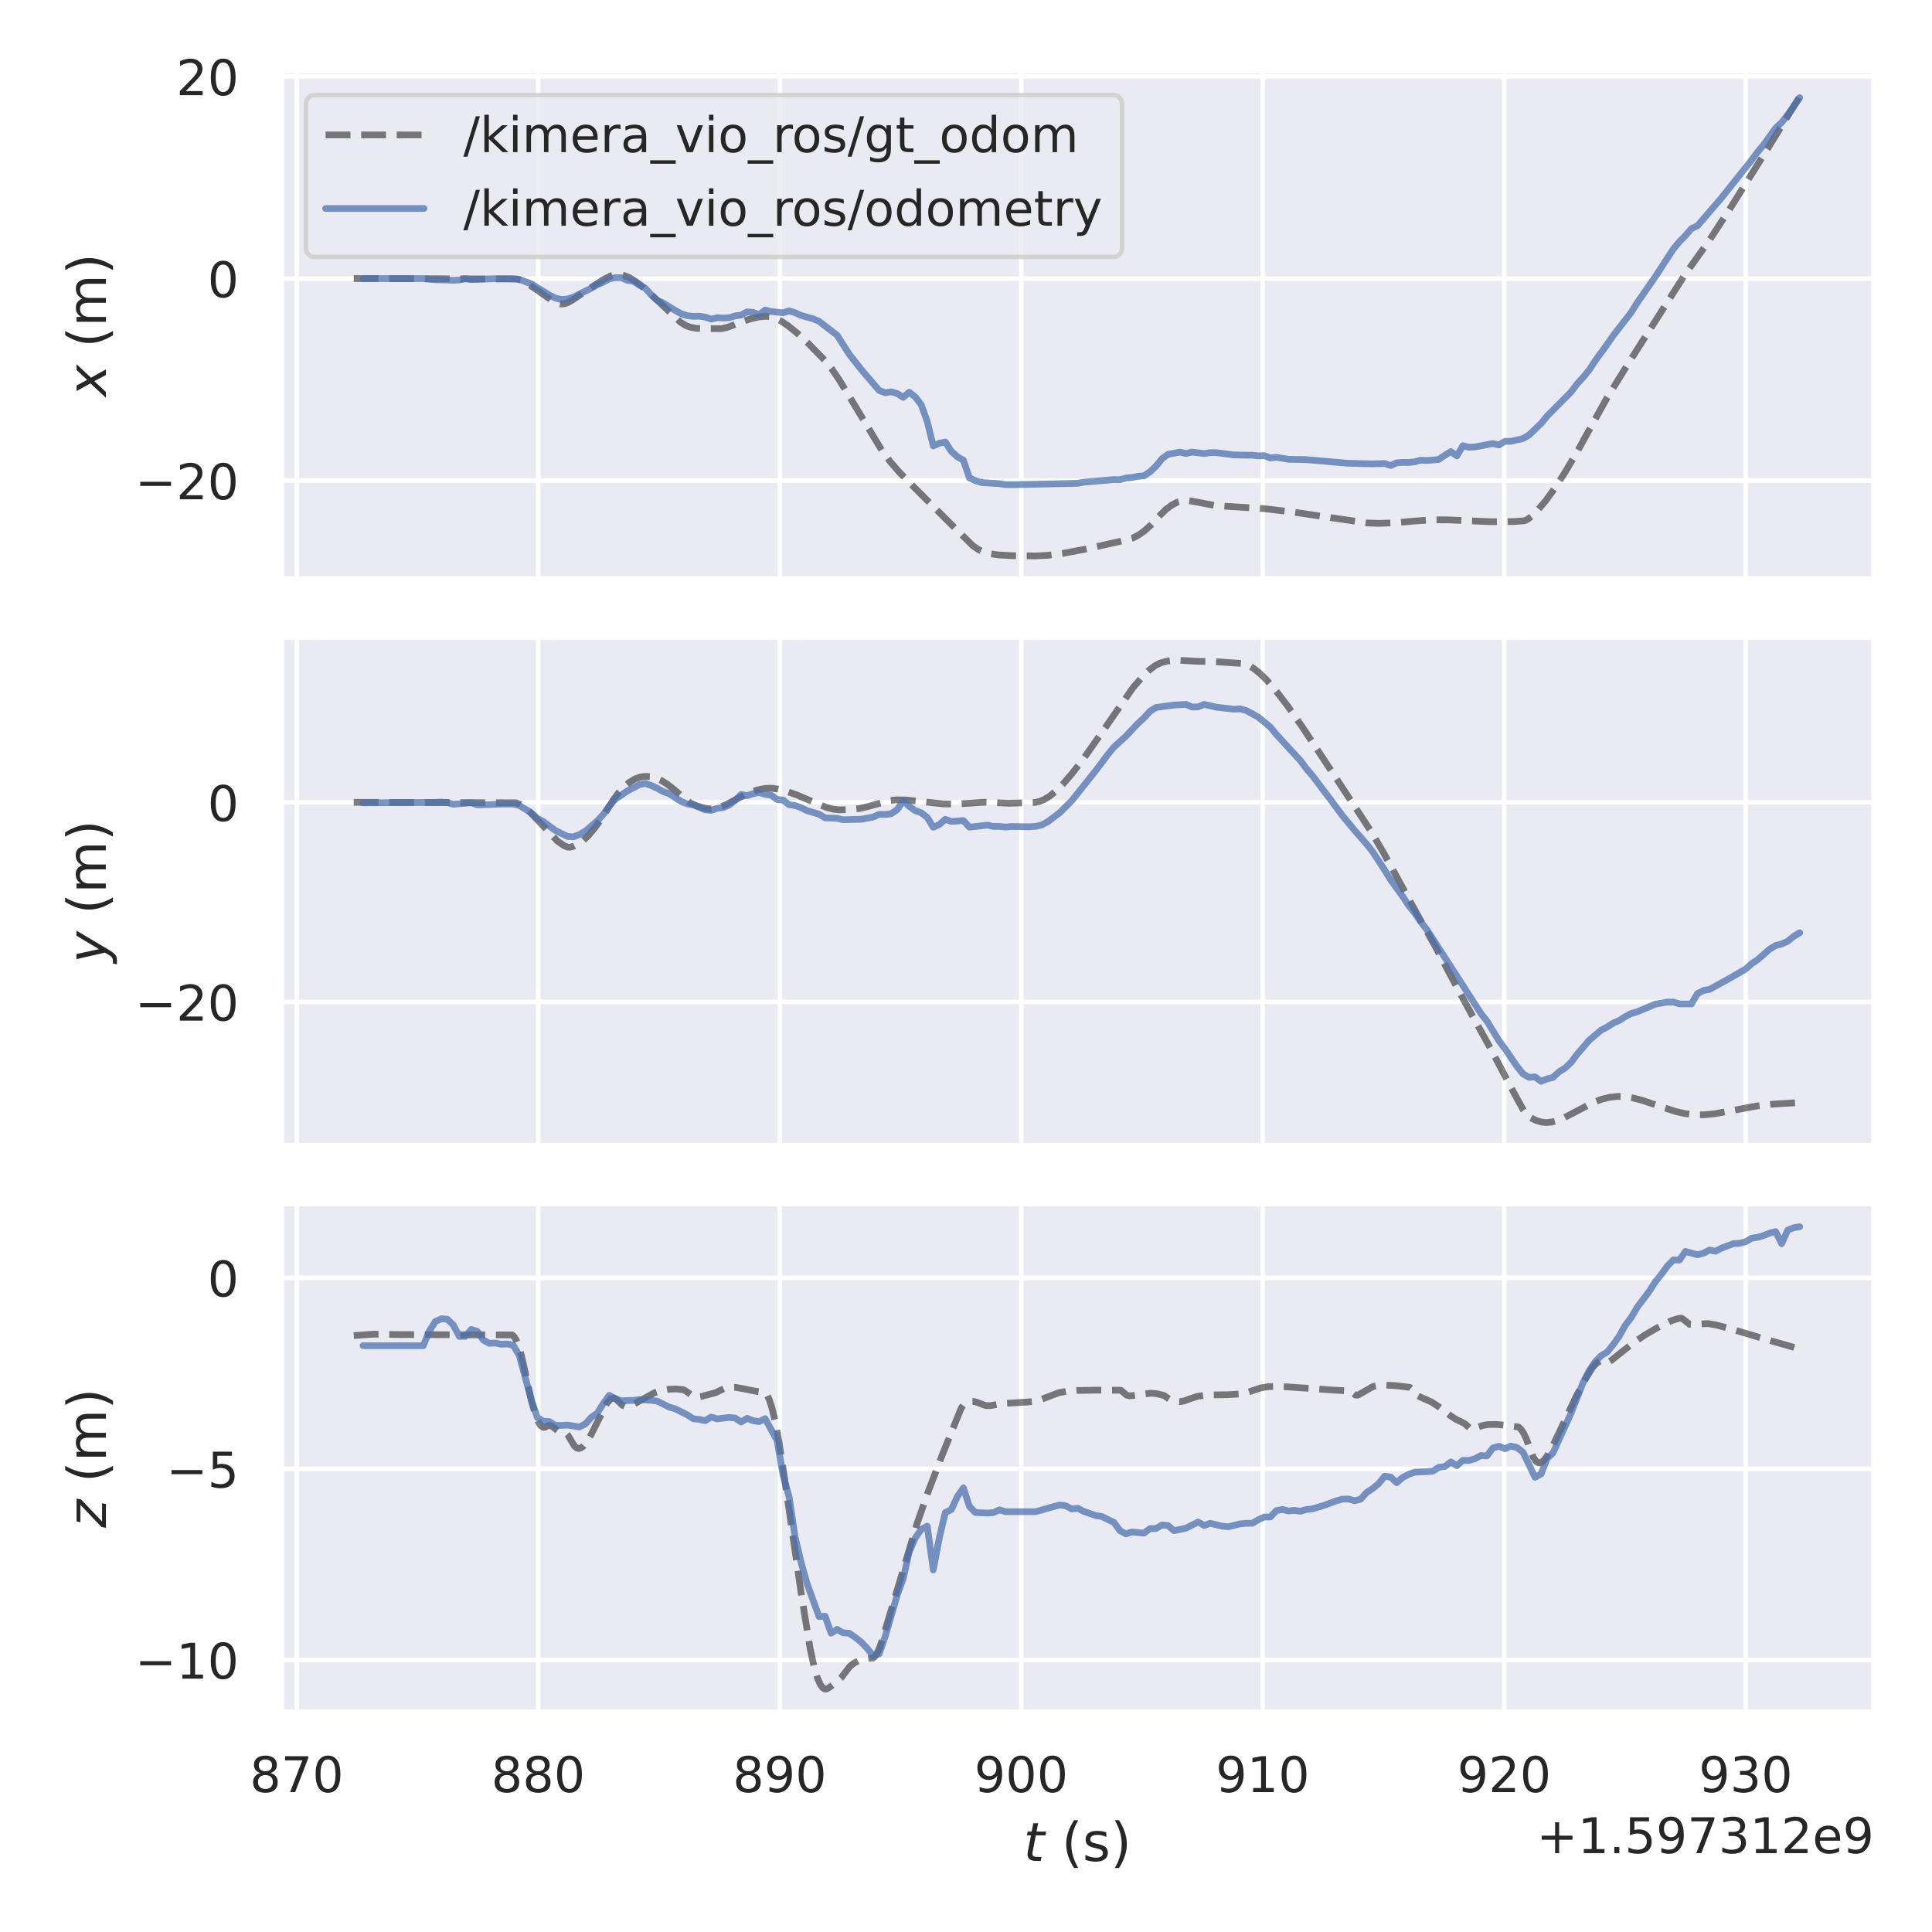<?xml version="1.0" encoding="utf-8" standalone="no"?>
<!DOCTYPE svg PUBLIC "-//W3C//DTD SVG 1.1//EN"
  "http://www.w3.org/Graphics/SVG/1.1/DTD/svg11.dtd">
<!-- Created with matplotlib (https://matplotlib.org/) -->
<svg height="432pt" version="1.1" viewBox="0 0 432 432" width="432pt" xmlns="http://www.w3.org/2000/svg" xmlns:xlink="http://www.w3.org/1999/xlink">
 <defs>
  <style type="text/css">*{stroke-linecap:butt;stroke-linejoin:round;}</style>
 </defs>
 <g id="figure_1">
  <g id="patch_1">
   <path d="M 0 432 
L 432 432 
L 432 0 
L 0 0 
z
" style="fill:#ffffff;"/>
  </g>
  <g id="axes_1">
   <g id="patch_2">
    <path d="M 62.91 129.485 
L 419.04 129.485 
L 419.04 15.757 
L 62.91 15.757 
z
" style="fill:#eaeaf2;"/>
   </g>
   <g id="matplotlib.axis_1">
    <g id="xtick_1">
     <g id="line2d_1">
      <path clip-path="url(#p82fab88200)" d="M 66.348 129.485 
L 66.348 15.757 
" style="fill:none;stroke:#ffffff;stroke-linecap:round;"/>
     </g>
    </g>
    <g id="xtick_2">
     <g id="line2d_2">
      <path clip-path="url(#p82fab88200)" d="M 120.347 129.485 
L 120.347 15.757 
" style="fill:none;stroke:#ffffff;stroke-linecap:round;"/>
     </g>
    </g>
    <g id="xtick_3">
     <g id="line2d_3">
      <path clip-path="url(#p82fab88200)" d="M 174.346 129.485 
L 174.346 15.757 
" style="fill:none;stroke:#ffffff;stroke-linecap:round;"/>
     </g>
    </g>
    <g id="xtick_4">
     <g id="line2d_4">
      <path clip-path="url(#p82fab88200)" d="M 228.346 129.485 
L 228.346 15.757 
" style="fill:none;stroke:#ffffff;stroke-linecap:round;"/>
     </g>
    </g>
    <g id="xtick_5">
     <g id="line2d_5">
      <path clip-path="url(#p82fab88200)" d="M 282.345 129.485 
L 282.345 15.757 
" style="fill:none;stroke:#ffffff;stroke-linecap:round;"/>
     </g>
    </g>
    <g id="xtick_6">
     <g id="line2d_6">
      <path clip-path="url(#p82fab88200)" d="M 336.344 129.485 
L 336.344 15.757 
" style="fill:none;stroke:#ffffff;stroke-linecap:round;"/>
     </g>
    </g>
    <g id="xtick_7">
     <g id="line2d_7">
      <path clip-path="url(#p82fab88200)" d="M 390.343 129.485 
L 390.343 15.757 
" style="fill:none;stroke:#ffffff;stroke-linecap:round;"/>
     </g>
    </g>
   </g>
   <g id="matplotlib.axis_2">
    <g id="ytick_1">
     <g id="line2d_8">
      <path clip-path="url(#p82fab88200)" d="M 62.91 107.46 
L 419.04 107.46 
" style="fill:none;stroke:#ffffff;stroke-linecap:round;"/>
     </g>
     <g id="text_1">
      <!-- −20 -->
      <g style="fill:#262626;" transform="translate(30.195 111.639)scale(0.11 -0.11)">
       <defs>
        <path d="M 10.594 35.5 
L 73.188 35.5 
L 73.188 27.203 
L 10.594 27.203 
z
" id="DejaVuSans-8722"/>
        <path d="M 19.188 8.297 
L 53.609 8.297 
L 53.609 0 
L 7.328 0 
L 7.328 8.297 
Q 12.938 14.109 22.625 23.891 
Q 32.328 33.688 34.812 36.531 
Q 39.547 41.844 41.422 45.531 
Q 43.312 49.219 43.312 52.781 
Q 43.312 58.594 39.234 62.25 
Q 35.156 65.922 28.609 65.922 
Q 23.969 65.922 18.812 64.312 
Q 13.672 62.703 7.812 59.422 
L 7.812 69.391 
Q 13.766 71.781 18.938 73 
Q 24.125 74.219 28.422 74.219 
Q 39.75 74.219 46.484 68.547 
Q 53.219 62.891 53.219 53.422 
Q 53.219 48.922 51.531 44.891 
Q 49.859 40.875 45.406 35.406 
Q 44.188 33.984 37.641 27.219 
Q 31.109 20.453 19.188 8.297 
z
" id="DejaVuSans-50"/>
        <path d="M 31.781 66.406 
Q 24.172 66.406 20.328 58.906 
Q 16.5 51.422 16.5 36.375 
Q 16.5 21.391 20.328 13.891 
Q 24.172 6.391 31.781 6.391 
Q 39.453 6.391 43.281 13.891 
Q 47.125 21.391 47.125 36.375 
Q 47.125 51.422 43.281 58.906 
Q 39.453 66.406 31.781 66.406 
z
M 31.781 74.219 
Q 44.047 74.219 50.516 64.516 
Q 56.984 54.828 56.984 36.375 
Q 56.984 17.969 50.516 8.266 
Q 44.047 -1.422 31.781 -1.422 
Q 19.531 -1.422 13.062 8.266 
Q 6.594 17.969 6.594 36.375 
Q 6.594 54.828 13.062 64.516 
Q 19.531 74.219 31.781 74.219 
z
" id="DejaVuSans-48"/>
       </defs>
       <use xlink:href="#DejaVuSans-8722"/>
       <use x="83.789" xlink:href="#DejaVuSans-50"/>
       <use x="147.412" xlink:href="#DejaVuSans-48"/>
      </g>
     </g>
    </g>
    <g id="ytick_2">
     <g id="line2d_9">
      <path clip-path="url(#p82fab88200)" d="M 62.91 62.28 
L 419.04 62.28 
" style="fill:none;stroke:#ffffff;stroke-linecap:round;"/>
     </g>
     <g id="text_2">
      <!-- 0 -->
      <g style="fill:#262626;" transform="translate(46.411 66.46)scale(0.11 -0.11)">
       <use xlink:href="#DejaVuSans-48"/>
      </g>
     </g>
    </g>
    <g id="ytick_3">
     <g id="line2d_10">
      <path clip-path="url(#p82fab88200)" d="M 62.91 17.101 
L 419.04 17.101 
" style="fill:none;stroke:#ffffff;stroke-linecap:round;"/>
     </g>
     <g id="text_3">
      <!-- 20 -->
      <g style="fill:#262626;" transform="translate(39.413 21.28)scale(0.11 -0.11)">
       <use xlink:href="#DejaVuSans-50"/>
       <use x="63.623" xlink:href="#DejaVuSans-48"/>
      </g>
     </g>
    </g>
    <g id="text_4">
     <!-- $x$ (m) -->
     <g style="fill:#262626;" transform="translate(23.699 88.641)rotate(-90)scale(0.12 -0.12)">
      <defs>
       <path d="M 60.016 54.688 
L 34.906 27.875 
L 50.297 0 
L 39.984 0 
L 28.422 21.688 
L 8.297 0 
L -2.594 0 
L 24.312 28.812 
L 10.016 54.688 
L 20.312 54.688 
L 30.812 34.906 
L 49.125 54.688 
z
" id="DejaVuSans-Oblique-120"/>
       <path id="DejaVuSans-32"/>
       <path d="M 31 75.875 
Q 24.469 64.656 21.281 53.656 
Q 18.109 42.672 18.109 31.391 
Q 18.109 20.125 21.312 9.062 
Q 24.516 -2 31 -13.188 
L 23.188 -13.188 
Q 15.875 -1.703 12.234 9.375 
Q 8.594 20.453 8.594 31.391 
Q 8.594 42.281 12.203 53.312 
Q 15.828 64.359 23.188 75.875 
z
" id="DejaVuSans-40"/>
       <path d="M 52 44.188 
Q 55.375 50.25 60.062 53.125 
Q 64.75 56 71.094 56 
Q 79.641 56 84.281 50.016 
Q 88.922 44.047 88.922 33.016 
L 88.922 0 
L 79.891 0 
L 79.891 32.719 
Q 79.891 40.578 77.094 44.375 
Q 74.312 48.188 68.609 48.188 
Q 61.625 48.188 57.562 43.547 
Q 53.516 38.922 53.516 30.906 
L 53.516 0 
L 44.484 0 
L 44.484 32.719 
Q 44.484 40.625 41.703 44.406 
Q 38.922 48.188 33.109 48.188 
Q 26.219 48.188 22.156 43.531 
Q 18.109 38.875 18.109 30.906 
L 18.109 0 
L 9.078 0 
L 9.078 54.688 
L 18.109 54.688 
L 18.109 46.188 
Q 21.188 51.219 25.484 53.609 
Q 29.781 56 35.688 56 
Q 41.656 56 45.828 52.969 
Q 50 49.953 52 44.188 
z
" id="DejaVuSans-109"/>
       <path d="M 8.016 75.875 
L 15.828 75.875 
Q 23.141 64.359 26.781 53.312 
Q 30.422 42.281 30.422 31.391 
Q 30.422 20.453 26.781 9.375 
Q 23.141 -1.703 15.828 -13.188 
L 8.016 -13.188 
Q 14.5 -2 17.703 9.062 
Q 20.906 20.125 20.906 31.391 
Q 20.906 42.672 17.703 53.656 
Q 14.5 64.656 8.016 75.875 
z
" id="DejaVuSans-41"/>
      </defs>
      <use transform="translate(0 0.125)" xlink:href="#DejaVuSans-Oblique-120"/>
      <use transform="translate(59.18 0.125)" xlink:href="#DejaVuSans-32"/>
      <use transform="translate(90.967 0.125)" xlink:href="#DejaVuSans-40"/>
      <use transform="translate(129.98 0.125)" xlink:href="#DejaVuSans-109"/>
      <use transform="translate(227.393 0.125)" xlink:href="#DejaVuSans-41"/>
     </g>
    </g>
   </g>
   <g id="line2d_11">
    <path clip-path="url(#p82fab88200)" d="M 79.098 62.28 
L 115.578 62.391 
L 116.623 62.712 
L 117.801 63.318 
L 119.676 64.567 
L 124.343 67.821 
L 125.256 67.984 
L 126.167 67.927 
L 126.999 67.641 
L 128.154 66.985 
L 131.234 64.905 
L 134.848 62.551 
L 136.562 61.689 
L 137.662 61.365 
L 138.467 61.369 
L 139.566 61.61 
L 140.771 62.105 
L 142.112 62.904 
L 143.691 64.119 
L 145.779 66.026 
L 152.212 72.094 
L 153.365 72.8 
L 154.412 73.181 
L 155.7 73.411 
L 157.632 73.49 
L 161.44 73.481 
L 162.727 73.165 
L 164.71 72.411 
L 167.577 71.36 
L 169.477 70.908 
L 171.19 70.72 
L 172.261 70.82 
L 173.359 71.148 
L 174.593 71.755 
L 176.121 72.775 
L 178.159 74.411 
L 180.628 76.689 
L 184.414 80.561 
L 185.998 82.499 
L 187.585 84.831 
L 190.674 89.901 
L 197.23 100.792 
L 199.056 103.239 
L 201.126 105.618 
L 204.057 108.608 
L 214.15 118.695 
L 217.545 122.04 
L 218.757 122.876 
L 219.969 123.433 
L 221.343 123.812 
L 223.2 124.076 
L 226.108 124.244 
L 231.653 124.311 
L 234.399 124.157 
L 237.656 123.735 
L 241.991 122.931 
L 250.145 121.127 
L 253.321 120.289 
L 254.586 119.636 
L 255.905 118.698 
L 257.384 117.362 
L 259.319 115.281 
L 260.743 113.876 
L 262.06 112.907 
L 263.298 112.26 
L 264.348 111.952 
L 265.344 111.891 
L 266.527 112.058 
L 271.478 113 
L 274.574 113.234 
L 282.62 113.73 
L 289.051 114.491 
L 296.863 115.641 
L 305.664 116.933 
L 308.435 117.03 
L 311.826 116.901 
L 316.37 116.5 
L 320.191 116.245 
L 323.744 116.241 
L 328.42 116.451 
L 333.364 116.656 
L 338.421 116.626 
L 340.843 116.453 
L 341.569 116.128 
L 342.402 115.481 
L 343.908 113.989 
L 345.6 111.994 
L 347.477 109.423 
L 349.789 105.859 
L 352.72 100.911 
L 356.356 94.306 
L 359.341 88.947 
L 364.347 80.866 
L 376.787 61.353 
L 382.109 53.886 
L 386.737 46.79 
L 394.434 34.539 
L 402.852 20.927 
L 402.852 20.927 
" style="fill:none;stroke:#000000;stroke-dasharray:5.55,2.4;stroke-dashoffset:0;stroke-opacity:0.5;stroke-width:1.5;"/>
   </g>
   <g id="line2d_12">
    <path clip-path="url(#p82fab88200)" d="M 81.168 62.3 
L 94.638 62.3 
L 97.325 62.562 
L 100.014 62.606 
L 101.355 62.676 
L 102.701 62.602 
L 104.045 62.298 
L 105.39 62.522 
L 109.421 62.358 
L 112.109 62.313 
L 114.799 62.34 
L 116.14 62.472 
L 118.818 63.484 
L 122.84 65.973 
L 124.182 66.654 
L 125.524 66.964 
L 126.865 66.861 
L 128.207 66.433 
L 132.224 64.439 
L 133.561 63.672 
L 134.901 63.077 
L 136.241 62.349 
L 137.582 62.101 
L 138.923 62.085 
L 140.262 62.694 
L 141.603 62.866 
L 142.941 63.756 
L 144.278 64.447 
L 145.618 65.928 
L 146.959 67.181 
L 148.298 67.733 
L 150.978 69.424 
L 152.319 70.136 
L 153.66 70.587 
L 155.002 70.738 
L 156.344 70.697 
L 157.686 70.904 
L 159.027 71.361 
L 160.369 71.038 
L 161.708 71.119 
L 163.049 71.042 
L 164.389 70.638 
L 165.729 70.446 
L 167.068 69.733 
L 168.406 69.855 
L 169.744 70.382 
L 171.083 69.315 
L 172.422 69.665 
L 175.101 69.94 
L 176.443 69.501 
L 177.783 69.925 
L 179.125 70.529 
L 181.81 71.28 
L 183.151 71.86 
L 187.182 74.963 
L 189.868 79.172 
L 192.554 82.598 
L 196.585 87.312 
L 197.929 87.82 
L 199.271 87.61 
L 200.615 87.994 
L 201.959 88.852 
L 203.303 87.701 
L 204.649 88.749 
L 205.993 90.507 
L 207.337 94.25 
L 208.681 99.702 
L 210.026 99.118 
L 211.373 98.838 
L 212.72 100.936 
L 214.069 102.131 
L 215.417 102.914 
L 216.765 106.855 
L 218.111 107.479 
L 219.457 107.904 
L 223.496 108.145 
L 224.842 108.367 
L 227.534 108.362 
L 240.995 108.071 
L 242.341 107.819 
L 245.033 107.588 
L 249.068 107.234 
L 250.415 107.264 
L 251.76 106.894 
L 253.107 106.777 
L 254.451 106.51 
L 255.798 106.395 
L 257.142 105.502 
L 258.486 104.236 
L 259.83 102.568 
L 261.173 101.581 
L 263.863 101.097 
L 265.209 101.407 
L 266.555 101.084 
L 269.246 101.425 
L 270.591 101.217 
L 271.936 101.211 
L 275.974 101.724 
L 278.665 101.778 
L 280.011 101.783 
L 281.355 101.936 
L 282.701 101.88 
L 284.047 102.406 
L 285.393 102.261 
L 288.082 102.695 
L 292.122 102.78 
L 301.545 103.592 
L 304.237 103.666 
L 306.928 103.722 
L 309.619 103.645 
L 310.965 104.089 
L 312.311 103.5 
L 313.657 103.389 
L 315 103.413 
L 316.344 103.254 
L 317.69 102.892 
L 319.035 102.978 
L 321.724 102.739 
L 323.07 101.788 
L 324.418 100.975 
L 325.761 101.938 
L 327.104 99.66 
L 328.447 100.011 
L 329.79 99.94 
L 333.821 99.179 
L 335.166 99.495 
L 336.51 98.686 
L 337.855 98.677 
L 340.547 98.057 
L 341.893 97.272 
L 344.58 94.689 
L 345.922 93.059 
L 351.295 87.64 
L 352.64 85.855 
L 353.986 84.387 
L 355.332 82.739 
L 356.679 80.683 
L 359.368 76.988 
L 360.713 75.047 
L 364.75 69.84 
L 366.097 67.684 
L 370.133 61.869 
L 374.176 55.665 
L 375.521 54.043 
L 376.867 52.688 
L 378.212 51.117 
L 379.559 50.494 
L 384.934 44.242 
L 391.664 35.795 
L 393.01 33.98 
L 394.354 32.377 
L 397.04 28.623 
L 398.385 27.393 
L 399.73 25.682 
L 402.421 21.838 
L 402.421 21.838 
" style="fill:none;stroke:#4c72b0;stroke-linecap:round;stroke-opacity:0.75;stroke-width:1.5;"/>
   </g>
   <g id="patch_3">
    <path d="M 62.91 129.485 
L 62.91 15.757 
" style="fill:none;stroke:#ffffff;stroke-linecap:square;stroke-linejoin:miter;stroke-width:1.25;"/>
   </g>
   <g id="patch_4">
    <path d="M 419.04 129.485 
L 419.04 15.757 
" style="fill:none;stroke:#ffffff;stroke-linecap:square;stroke-linejoin:miter;stroke-width:1.25;"/>
   </g>
   <g id="patch_5">
    <path d="M 62.91 129.485 
L 419.04 129.485 
" style="fill:none;stroke:#ffffff;stroke-linecap:square;stroke-linejoin:miter;stroke-width:1.25;"/>
   </g>
   <g id="patch_6">
    <path d="M 62.91 15.757 
L 419.04 15.757 
" style="fill:none;stroke:#ffffff;stroke-linecap:square;stroke-linejoin:miter;stroke-width:1.25;"/>
   </g>
   <g id="legend_1">
    <g id="patch_7">
     <path d="M 70.61 57.461 
L 248.698 57.461 
Q 250.898 57.461 250.898 55.261 
L 250.898 23.457 
Q 250.898 21.257 248.698 21.257 
L 70.61 21.257 
Q 68.41 21.257 68.41 23.457 
L 68.41 55.261 
Q 68.41 57.461 70.61 57.461 
z
" style="fill:#eaeaf2;opacity:0.8;stroke:#cccccc;stroke-linejoin:miter;"/>
    </g>
    <g id="line2d_13">
     <path d="M 72.81 30.166 
L 94.81 30.166 
" style="fill:none;stroke:#000000;stroke-dasharray:5.55,2.4;stroke-dashoffset:0;stroke-opacity:0.5;stroke-width:1.5;"/>
    </g>
    <g id="line2d_14"/>
    <g id="text_5">
     <!-- /kimera_vio_ros/gt_odom -->
     <g style="fill:#262626;" transform="translate(103.61 34.016)scale(0.11 -0.11)">
      <defs>
       <path d="M 25.391 72.906 
L 33.688 72.906 
L 8.297 -9.281 
L 0 -9.281 
z
" id="DejaVuSans-47"/>
       <path d="M 9.078 75.984 
L 18.109 75.984 
L 18.109 31.109 
L 44.922 54.688 
L 56.391 54.688 
L 27.391 29.109 
L 57.625 0 
L 45.906 0 
L 18.109 26.703 
L 18.109 0 
L 9.078 0 
z
" id="DejaVuSans-107"/>
       <path d="M 9.422 54.688 
L 18.406 54.688 
L 18.406 0 
L 9.422 0 
z
M 9.422 75.984 
L 18.406 75.984 
L 18.406 64.594 
L 9.422 64.594 
z
" id="DejaVuSans-105"/>
       <path d="M 56.203 29.594 
L 56.203 25.203 
L 14.891 25.203 
Q 15.484 15.922 20.484 11.062 
Q 25.484 6.203 34.422 6.203 
Q 39.594 6.203 44.453 7.469 
Q 49.312 8.734 54.109 11.281 
L 54.109 2.781 
Q 49.266 0.734 44.188 -0.344 
Q 39.109 -1.422 33.891 -1.422 
Q 20.797 -1.422 13.156 6.188 
Q 5.516 13.812 5.516 26.812 
Q 5.516 40.234 12.766 48.109 
Q 20.016 56 32.328 56 
Q 43.359 56 49.781 48.891 
Q 56.203 41.797 56.203 29.594 
z
M 47.219 32.234 
Q 47.125 39.594 43.094 43.984 
Q 39.062 48.391 32.422 48.391 
Q 24.906 48.391 20.391 44.141 
Q 15.875 39.891 15.188 32.172 
z
" id="DejaVuSans-101"/>
       <path d="M 41.109 46.297 
Q 39.594 47.172 37.812 47.578 
Q 36.031 48 33.891 48 
Q 26.266 48 22.188 43.047 
Q 18.109 38.094 18.109 28.812 
L 18.109 0 
L 9.078 0 
L 9.078 54.688 
L 18.109 54.688 
L 18.109 46.188 
Q 20.953 51.172 25.484 53.578 
Q 30.031 56 36.531 56 
Q 37.453 56 38.578 55.875 
Q 39.703 55.766 41.062 55.516 
z
" id="DejaVuSans-114"/>
       <path d="M 34.281 27.484 
Q 23.391 27.484 19.188 25 
Q 14.984 22.516 14.984 16.5 
Q 14.984 11.719 18.141 8.906 
Q 21.297 6.109 26.703 6.109 
Q 34.188 6.109 38.703 11.406 
Q 43.219 16.703 43.219 25.484 
L 43.219 27.484 
z
M 52.203 31.203 
L 52.203 0 
L 43.219 0 
L 43.219 8.297 
Q 40.141 3.328 35.547 0.953 
Q 30.953 -1.422 24.312 -1.422 
Q 15.922 -1.422 10.953 3.297 
Q 6 8.016 6 15.922 
Q 6 25.141 12.172 29.828 
Q 18.359 34.516 30.609 34.516 
L 43.219 34.516 
L 43.219 35.406 
Q 43.219 41.609 39.141 45 
Q 35.062 48.391 27.688 48.391 
Q 23 48.391 18.547 47.266 
Q 14.109 46.141 10.016 43.891 
L 10.016 52.203 
Q 14.938 54.109 19.578 55.047 
Q 24.219 56 28.609 56 
Q 40.484 56 46.344 49.844 
Q 52.203 43.703 52.203 31.203 
z
" id="DejaVuSans-97"/>
       <path d="M 50.984 -16.609 
L 50.984 -23.578 
L -0.984 -23.578 
L -0.984 -16.609 
z
" id="DejaVuSans-95"/>
       <path d="M 2.984 54.688 
L 12.5 54.688 
L 29.594 8.797 
L 46.688 54.688 
L 56.203 54.688 
L 35.688 0 
L 23.484 0 
z
" id="DejaVuSans-118"/>
       <path d="M 30.609 48.391 
Q 23.391 48.391 19.188 42.75 
Q 14.984 37.109 14.984 27.297 
Q 14.984 17.484 19.156 11.844 
Q 23.344 6.203 30.609 6.203 
Q 37.797 6.203 41.984 11.859 
Q 46.188 17.531 46.188 27.297 
Q 46.188 37.016 41.984 42.703 
Q 37.797 48.391 30.609 48.391 
z
M 30.609 56 
Q 42.328 56 49.016 48.375 
Q 55.719 40.766 55.719 27.297 
Q 55.719 13.875 49.016 6.219 
Q 42.328 -1.422 30.609 -1.422 
Q 18.844 -1.422 12.172 6.219 
Q 5.516 13.875 5.516 27.297 
Q 5.516 40.766 12.172 48.375 
Q 18.844 56 30.609 56 
z
" id="DejaVuSans-111"/>
       <path d="M 44.281 53.078 
L 44.281 44.578 
Q 40.484 46.531 36.375 47.5 
Q 32.281 48.484 27.875 48.484 
Q 21.188 48.484 17.844 46.438 
Q 14.5 44.391 14.5 40.281 
Q 14.5 37.156 16.891 35.375 
Q 19.281 33.594 26.516 31.984 
L 29.594 31.297 
Q 39.156 29.25 43.188 25.516 
Q 47.219 21.781 47.219 15.094 
Q 47.219 7.469 41.188 3.016 
Q 35.156 -1.422 24.609 -1.422 
Q 20.219 -1.422 15.453 -0.562 
Q 10.688 0.297 5.422 2 
L 5.422 11.281 
Q 10.406 8.688 15.234 7.391 
Q 20.062 6.109 24.812 6.109 
Q 31.156 6.109 34.562 8.281 
Q 37.984 10.453 37.984 14.406 
Q 37.984 18.062 35.516 20.016 
Q 33.062 21.969 24.703 23.781 
L 21.578 24.516 
Q 13.234 26.266 9.516 29.906 
Q 5.812 33.547 5.812 39.891 
Q 5.812 47.609 11.281 51.797 
Q 16.75 56 26.812 56 
Q 31.781 56 36.172 55.266 
Q 40.578 54.547 44.281 53.078 
z
" id="DejaVuSans-115"/>
       <path d="M 45.406 27.984 
Q 45.406 37.75 41.375 43.109 
Q 37.359 48.484 30.078 48.484 
Q 22.859 48.484 18.828 43.109 
Q 14.797 37.75 14.797 27.984 
Q 14.797 18.266 18.828 12.891 
Q 22.859 7.516 30.078 7.516 
Q 37.359 7.516 41.375 12.891 
Q 45.406 18.266 45.406 27.984 
z
M 54.391 6.781 
Q 54.391 -7.172 48.188 -13.984 
Q 42 -20.797 29.203 -20.797 
Q 24.469 -20.797 20.266 -20.094 
Q 16.062 -19.391 12.109 -17.922 
L 12.109 -9.188 
Q 16.062 -11.328 19.922 -12.344 
Q 23.781 -13.375 27.781 -13.375 
Q 36.625 -13.375 41.016 -8.766 
Q 45.406 -4.156 45.406 5.172 
L 45.406 9.625 
Q 42.625 4.781 38.281 2.391 
Q 33.938 0 27.875 0 
Q 17.828 0 11.672 7.656 
Q 5.516 15.328 5.516 27.984 
Q 5.516 40.672 11.672 48.328 
Q 17.828 56 27.875 56 
Q 33.938 56 38.281 53.609 
Q 42.625 51.219 45.406 46.391 
L 45.406 54.688 
L 54.391 54.688 
z
" id="DejaVuSans-103"/>
       <path d="M 18.312 70.219 
L 18.312 54.688 
L 36.812 54.688 
L 36.812 47.703 
L 18.312 47.703 
L 18.312 18.016 
Q 18.312 11.328 20.141 9.422 
Q 21.969 7.516 27.594 7.516 
L 36.812 7.516 
L 36.812 0 
L 27.594 0 
Q 17.188 0 13.234 3.875 
Q 9.281 7.766 9.281 18.016 
L 9.281 47.703 
L 2.688 47.703 
L 2.688 54.688 
L 9.281 54.688 
L 9.281 70.219 
z
" id="DejaVuSans-116"/>
       <path d="M 45.406 46.391 
L 45.406 75.984 
L 54.391 75.984 
L 54.391 0 
L 45.406 0 
L 45.406 8.203 
Q 42.578 3.328 38.25 0.953 
Q 33.938 -1.422 27.875 -1.422 
Q 17.969 -1.422 11.734 6.484 
Q 5.516 14.406 5.516 27.297 
Q 5.516 40.188 11.734 48.094 
Q 17.969 56 27.875 56 
Q 33.938 56 38.25 53.625 
Q 42.578 51.266 45.406 46.391 
z
M 14.797 27.297 
Q 14.797 17.391 18.875 11.75 
Q 22.953 6.109 30.078 6.109 
Q 37.203 6.109 41.297 11.75 
Q 45.406 17.391 45.406 27.297 
Q 45.406 37.203 41.297 42.844 
Q 37.203 48.484 30.078 48.484 
Q 22.953 48.484 18.875 42.844 
Q 14.797 37.203 14.797 27.297 
z
" id="DejaVuSans-100"/>
      </defs>
      <use xlink:href="#DejaVuSans-47"/>
      <use x="33.691" xlink:href="#DejaVuSans-107"/>
      <use x="91.602" xlink:href="#DejaVuSans-105"/>
      <use x="119.385" xlink:href="#DejaVuSans-109"/>
      <use x="216.797" xlink:href="#DejaVuSans-101"/>
      <use x="278.32" xlink:href="#DejaVuSans-114"/>
      <use x="319.434" xlink:href="#DejaVuSans-97"/>
      <use x="380.713" xlink:href="#DejaVuSans-95"/>
      <use x="430.713" xlink:href="#DejaVuSans-118"/>
      <use x="489.893" xlink:href="#DejaVuSans-105"/>
      <use x="517.676" xlink:href="#DejaVuSans-111"/>
      <use x="578.857" xlink:href="#DejaVuSans-95"/>
      <use x="628.857" xlink:href="#DejaVuSans-114"/>
      <use x="667.721" xlink:href="#DejaVuSans-111"/>
      <use x="728.902" xlink:href="#DejaVuSans-115"/>
      <use x="781.002" xlink:href="#DejaVuSans-47"/>
      <use x="814.693" xlink:href="#DejaVuSans-103"/>
      <use x="878.17" xlink:href="#DejaVuSans-116"/>
      <use x="917.379" xlink:href="#DejaVuSans-95"/>
      <use x="967.379" xlink:href="#DejaVuSans-111"/>
      <use x="1028.561" xlink:href="#DejaVuSans-100"/>
      <use x="1092.037" xlink:href="#DejaVuSans-111"/>
      <use x="1153.219" xlink:href="#DejaVuSans-109"/>
     </g>
    </g>
    <g id="line2d_15">
     <path d="M 72.81 46.618 
L 94.81 46.618 
" style="fill:none;stroke:#4c72b0;stroke-linecap:round;stroke-opacity:0.75;stroke-width:1.5;"/>
    </g>
    <g id="line2d_16"/>
    <g id="text_6">
     <!-- /kimera_vio_ros/odometry -->
     <g style="fill:#262626;" transform="translate(103.61 50.468)scale(0.11 -0.11)">
      <defs>
       <path d="M 32.172 -5.078 
Q 28.375 -14.844 24.75 -17.812 
Q 21.141 -20.797 15.094 -20.797 
L 7.906 -20.797 
L 7.906 -13.281 
L 13.188 -13.281 
Q 16.891 -13.281 18.938 -11.516 
Q 21 -9.766 23.484 -3.219 
L 25.094 0.875 
L 2.984 54.688 
L 12.5 54.688 
L 29.594 11.922 
L 46.688 54.688 
L 56.203 54.688 
z
" id="DejaVuSans-121"/>
      </defs>
      <use xlink:href="#DejaVuSans-47"/>
      <use x="33.691" xlink:href="#DejaVuSans-107"/>
      <use x="91.602" xlink:href="#DejaVuSans-105"/>
      <use x="119.385" xlink:href="#DejaVuSans-109"/>
      <use x="216.797" xlink:href="#DejaVuSans-101"/>
      <use x="278.32" xlink:href="#DejaVuSans-114"/>
      <use x="319.434" xlink:href="#DejaVuSans-97"/>
      <use x="380.713" xlink:href="#DejaVuSans-95"/>
      <use x="430.713" xlink:href="#DejaVuSans-118"/>
      <use x="489.893" xlink:href="#DejaVuSans-105"/>
      <use x="517.676" xlink:href="#DejaVuSans-111"/>
      <use x="578.857" xlink:href="#DejaVuSans-95"/>
      <use x="628.857" xlink:href="#DejaVuSans-114"/>
      <use x="667.721" xlink:href="#DejaVuSans-111"/>
      <use x="728.902" xlink:href="#DejaVuSans-115"/>
      <use x="781.002" xlink:href="#DejaVuSans-47"/>
      <use x="814.693" xlink:href="#DejaVuSans-111"/>
      <use x="875.875" xlink:href="#DejaVuSans-100"/>
      <use x="939.352" xlink:href="#DejaVuSans-111"/>
      <use x="1000.533" xlink:href="#DejaVuSans-109"/>
      <use x="1097.945" xlink:href="#DejaVuSans-101"/>
      <use x="1159.469" xlink:href="#DejaVuSans-116"/>
      <use x="1198.678" xlink:href="#DejaVuSans-114"/>
      <use x="1239.791" xlink:href="#DejaVuSans-121"/>
     </g>
    </g>
   </g>
  </g>
  <g id="axes_2">
   <g id="patch_8">
    <path d="M 62.91 256.172 
L 419.04 256.172 
L 419.04 142.445 
L 62.91 142.445 
z
" style="fill:#eaeaf2;"/>
   </g>
   <g id="matplotlib.axis_3">
    <g id="xtick_8">
     <g id="line2d_17">
      <path clip-path="url(#pcaddbdd91e)" d="M 66.348 256.172 
L 66.348 142.445 
" style="fill:none;stroke:#ffffff;stroke-linecap:round;"/>
     </g>
    </g>
    <g id="xtick_9">
     <g id="line2d_18">
      <path clip-path="url(#pcaddbdd91e)" d="M 120.347 256.172 
L 120.347 142.445 
" style="fill:none;stroke:#ffffff;stroke-linecap:round;"/>
     </g>
    </g>
    <g id="xtick_10">
     <g id="line2d_19">
      <path clip-path="url(#pcaddbdd91e)" d="M 174.346 256.172 
L 174.346 142.445 
" style="fill:none;stroke:#ffffff;stroke-linecap:round;"/>
     </g>
    </g>
    <g id="xtick_11">
     <g id="line2d_20">
      <path clip-path="url(#pcaddbdd91e)" d="M 228.346 256.172 
L 228.346 142.445 
" style="fill:none;stroke:#ffffff;stroke-linecap:round;"/>
     </g>
    </g>
    <g id="xtick_12">
     <g id="line2d_21">
      <path clip-path="url(#pcaddbdd91e)" d="M 282.345 256.172 
L 282.345 142.445 
" style="fill:none;stroke:#ffffff;stroke-linecap:round;"/>
     </g>
    </g>
    <g id="xtick_13">
     <g id="line2d_22">
      <path clip-path="url(#pcaddbdd91e)" d="M 336.344 256.172 
L 336.344 142.445 
" style="fill:none;stroke:#ffffff;stroke-linecap:round;"/>
     </g>
    </g>
    <g id="xtick_14">
     <g id="line2d_23">
      <path clip-path="url(#pcaddbdd91e)" d="M 390.343 256.172 
L 390.343 142.445 
" style="fill:none;stroke:#ffffff;stroke-linecap:round;"/>
     </g>
    </g>
   </g>
   <g id="matplotlib.axis_4">
    <g id="ytick_4">
     <g id="line2d_24">
      <path clip-path="url(#pcaddbdd91e)" d="M 62.91 224.027 
L 419.04 224.027 
" style="fill:none;stroke:#ffffff;stroke-linecap:round;"/>
     </g>
     <g id="text_7">
      <!-- −20 -->
      <g style="fill:#262626;" transform="translate(30.195 228.206)scale(0.11 -0.11)">
       <use xlink:href="#DejaVuSans-8722"/>
       <use x="83.789" xlink:href="#DejaVuSans-50"/>
       <use x="147.412" xlink:href="#DejaVuSans-48"/>
      </g>
     </g>
    </g>
    <g id="ytick_5">
     <g id="line2d_25">
      <path clip-path="url(#pcaddbdd91e)" d="M 62.91 179.402 
L 419.04 179.402 
" style="fill:none;stroke:#ffffff;stroke-linecap:round;"/>
     </g>
     <g id="text_8">
      <!-- 0 -->
      <g style="fill:#262626;" transform="translate(46.411 183.582)scale(0.11 -0.11)">
       <use xlink:href="#DejaVuSans-48"/>
      </g>
     </g>
    </g>
    <g id="text_9">
     <!-- $y$ (m) -->
     <g style="fill:#262626;" transform="translate(23.675 215.329)rotate(-90)scale(0.12 -0.12)">
      <defs>
       <path d="M 24.812 -5.078 
Q 18.562 -15.578 14.625 -18.188 
Q 10.688 -20.797 4.594 -20.797 
L -2.484 -20.797 
L -0.984 -13.281 
L 4.203 -13.281 
Q 7.953 -13.281 10.594 -11.234 
Q 13.234 -9.188 16.5 -3.219 
L 19.281 2 
L 7.172 54.688 
L 16.703 54.688 
L 25.781 12.797 
L 50.875 54.688 
L 60.297 54.688 
z
" id="DejaVuSans-Oblique-121"/>
      </defs>
      <use transform="translate(0 0.125)" xlink:href="#DejaVuSans-Oblique-121"/>
      <use transform="translate(59.18 0.125)" xlink:href="#DejaVuSans-32"/>
      <use transform="translate(90.967 0.125)" xlink:href="#DejaVuSans-40"/>
      <use transform="translate(129.98 0.125)" xlink:href="#DejaVuSans-109"/>
      <use transform="translate(227.393 0.125)" xlink:href="#DejaVuSans-41"/>
     </g>
    </g>
   </g>
   <g id="line2d_26">
    <path clip-path="url(#pcaddbdd91e)" d="M 79.098 179.402 
L 115.363 179.508 
L 116.248 179.831 
L 117.186 180.424 
L 118.443 181.523 
L 120.292 183.443 
L 124.638 188.06 
L 126.087 189.075 
L 126.865 189.4 
L 127.51 189.435 
L 128.315 189.221 
L 129.332 188.714 
L 130.431 187.915 
L 131.635 186.752 
L 133.054 185.058 
L 134.741 182.678 
L 137.045 179 
L 138.226 177.348 
L 139.513 175.957 
L 140.798 174.884 
L 141.977 174.182 
L 143.103 173.769 
L 144.199 173.599 
L 145.323 173.651 
L 146.502 173.931 
L 147.762 174.465 
L 149.13 175.293 
L 150.602 176.45 
L 154.251 179.499 
L 155.727 180.17 
L 157.417 180.695 
L 158.705 180.878 
L 159.778 180.809 
L 160.958 180.499 
L 162.513 179.845 
L 165.354 178.354 
L 167.791 177.177 
L 169.53 176.584 
L 171.11 176.277 
L 172.475 176.243 
L 173.976 176.431 
L 175.746 176.888 
L 178.294 177.794 
L 181.622 179.223 
L 184.737 180.526 
L 186.24 180.936 
L 187.638 181.083 
L 189.868 181.037 
L 192.204 180.773 
L 194.086 180.349 
L 198.79 179.007 
L 200.589 178.842 
L 202.685 178.884 
L 205.616 179.189 
L 210.889 179.75 
L 213.745 179.797 
L 216.361 179.632 
L 219.942 179.385 
L 222.177 179.467 
L 225.569 179.61 
L 231.303 179.445 
L 232.405 179.223 
L 233.509 178.766 
L 234.721 178.014 
L 236.122 176.87 
L 237.764 175.23 
L 239.783 172.881 
L 242.341 169.542 
L 245.733 164.721 
L 253.295 153.819 
L 255.529 151.242 
L 257.169 149.669 
L 258.433 148.746 
L 259.507 148.228 
L 260.797 147.859 
L 262.41 147.634 
L 263.863 147.652 
L 267.954 147.884 
L 270.752 147.887 
L 278.154 148.383 
L 279.231 148.813 
L 280.414 149.531 
L 281.785 150.636 
L 283.4 152.242 
L 285.365 154.525 
L 287.866 157.794 
L 291.153 162.478 
L 295.947 169.731 
L 304.426 182.625 
L 306.577 185.93 
L 309.242 190.461 
L 312.929 197.201 
L 317.286 205.143 
L 320.864 211.519 
L 325.895 221.001 
L 329.092 226.893 
L 333.068 234.03 
L 338.367 244.084 
L 340.655 248.253 
L 341.516 249.323 
L 342.296 249.939 
L 343.424 250.52 
L 344.607 250.886 
L 345.734 251.003 
L 346.913 250.896 
L 348.202 250.556 
L 349.817 249.89 
L 352.182 248.651 
L 356.329 246.489 
L 358.158 245.782 
L 360.014 245.345 
L 361.682 245.165 
L 363.324 245.214 
L 365.128 245.494 
L 367.281 246.062 
L 370.646 247.211 
L 374.714 248.547 
L 376.787 249.009 
L 379.154 249.272 
L 381.169 249.268 
L 383.481 249.025 
L 386.63 248.45 
L 392.768 247.306 
L 396.475 246.892 
L 401.48 246.582 
L 402.852 246.51 
L 402.852 246.51 
" style="fill:none;stroke:#000000;stroke-dasharray:5.55,2.4;stroke-dashoffset:0;stroke-opacity:0.5;stroke-width:1.5;"/>
   </g>
   <g id="line2d_27">
    <path clip-path="url(#pcaddbdd91e)" d="M 81.168 179.515 
L 97.325 179.426 
L 98.67 179.344 
L 100.014 179.468 
L 101.355 179.835 
L 105.39 179.492 
L 106.734 179.99 
L 112.109 179.792 
L 114.799 179.786 
L 116.14 180.117 
L 118.818 181.768 
L 120.158 182.99 
L 121.499 183.728 
L 124.182 185.693 
L 126.865 187.026 
L 128.207 187.117 
L 129.547 186.626 
L 130.886 185.839 
L 133.561 183.567 
L 134.901 182.101 
L 136.241 180.211 
L 137.582 178.713 
L 140.262 176.858 
L 142.941 175.473 
L 144.278 175.175 
L 145.618 175.642 
L 146.959 176.266 
L 148.298 177.016 
L 149.639 177.47 
L 152.319 179.214 
L 153.66 179.751 
L 155.002 179.965 
L 157.686 181.082 
L 159.027 181.193 
L 160.369 180.746 
L 161.708 180.575 
L 163.049 180.005 
L 164.389 178.956 
L 165.729 177.647 
L 167.068 177.902 
L 168.406 177.471 
L 169.744 177.208 
L 171.083 177.604 
L 172.422 177.804 
L 173.761 178.772 
L 175.101 178.895 
L 176.443 179.926 
L 177.783 180.122 
L 179.125 180.602 
L 180.466 181.271 
L 183.151 182.059 
L 184.495 182.879 
L 187.182 182.975 
L 188.525 183.294 
L 192.554 183.19 
L 195.242 182.695 
L 196.585 182.086 
L 197.929 182.12 
L 199.271 181.955 
L 200.615 181.042 
L 201.959 179.043 
L 203.303 180.31 
L 204.649 181.268 
L 205.993 181.745 
L 207.337 182.781 
L 208.681 184.972 
L 210.026 184.373 
L 211.373 183.2 
L 212.72 183.686 
L 215.417 183.474 
L 216.765 184.967 
L 220.804 184.491 
L 222.15 184.798 
L 223.496 184.795 
L 224.842 184.926 
L 226.189 184.811 
L 230.226 184.871 
L 231.572 184.774 
L 232.917 184.468 
L 234.264 183.749 
L 236.957 181.73 
L 239.649 179.036 
L 245.033 172.282 
L 247.725 168.701 
L 249.068 167.064 
L 251.76 164.606 
L 254.451 161.751 
L 255.798 160.529 
L 257.142 159.055 
L 258.486 158.195 
L 262.518 157.647 
L 265.209 157.51 
L 266.555 158.102 
L 267.9 158.055 
L 269.246 157.511 
L 271.936 158.12 
L 275.974 158.591 
L 277.32 158.503 
L 278.665 158.879 
L 281.355 160.343 
L 284.047 162.584 
L 285.393 164.215 
L 290.776 170.071 
L 292.122 171.896 
L 293.469 173.441 
L 297.509 178.797 
L 300.2 182.416 
L 302.891 185.667 
L 305.583 188.746 
L 306.928 190.451 
L 309.619 194.562 
L 310.965 196.744 
L 313.657 200.455 
L 315 202.515 
L 316.344 204.167 
L 317.69 206.142 
L 319.035 207.842 
L 331.131 226.605 
L 332.476 228.306 
L 335.166 232.696 
L 336.51 234.497 
L 339.201 238.449 
L 340.547 240.121 
L 341.893 240.903 
L 343.236 240.793 
L 344.58 241.783 
L 345.922 241.253 
L 347.262 240.909 
L 348.606 239.655 
L 349.951 238.817 
L 351.295 237.548 
L 352.64 235.75 
L 355.332 232.616 
L 358.024 230.333 
L 359.368 229.639 
L 360.713 228.763 
L 362.059 228.194 
L 363.404 227.327 
L 364.75 226.626 
L 366.097 226.236 
L 370.133 224.531 
L 372.828 224.065 
L 374.176 224.065 
L 375.521 224.468 
L 378.212 224.474 
L 379.559 222.173 
L 380.9 221.471 
L 382.244 221.241 
L 386.28 219.015 
L 390.319 216.694 
L 391.664 215.483 
L 393.01 214.584 
L 395.698 212.235 
L 397.04 211.415 
L 398.385 211.089 
L 399.73 210.477 
L 401.076 209.381 
L 402.421 208.562 
L 402.421 208.562 
" style="fill:none;stroke:#4c72b0;stroke-linecap:round;stroke-opacity:0.75;stroke-width:1.5;"/>
   </g>
   <g id="patch_9">
    <path d="M 62.91 256.172 
L 62.91 142.445 
" style="fill:none;stroke:#ffffff;stroke-linecap:square;stroke-linejoin:miter;stroke-width:1.25;"/>
   </g>
   <g id="patch_10">
    <path d="M 419.04 256.172 
L 419.04 142.445 
" style="fill:none;stroke:#ffffff;stroke-linecap:square;stroke-linejoin:miter;stroke-width:1.25;"/>
   </g>
   <g id="patch_11">
    <path d="M 62.91 256.172 
L 419.04 256.172 
" style="fill:none;stroke:#ffffff;stroke-linecap:square;stroke-linejoin:miter;stroke-width:1.25;"/>
   </g>
   <g id="patch_12">
    <path d="M 62.91 142.445 
L 419.04 142.445 
" style="fill:none;stroke:#ffffff;stroke-linecap:square;stroke-linejoin:miter;stroke-width:1.25;"/>
   </g>
  </g>
  <g id="axes_3">
   <g id="patch_13">
    <path d="M 62.91 382.86 
L 419.04 382.86 
L 419.04 269.132 
L 62.91 269.132 
z
" style="fill:#eaeaf2;"/>
   </g>
   <g id="matplotlib.axis_5">
    <g id="xtick_15">
     <g id="line2d_28">
      <path clip-path="url(#p6205794b4a)" d="M 66.348 382.86 
L 66.348 269.132 
" style="fill:none;stroke:#ffffff;stroke-linecap:round;"/>
     </g>
     <g id="text_10">
      <!-- 870 -->
      <g style="fill:#262626;" transform="translate(55.85 400.718)scale(0.11 -0.11)">
       <defs>
        <path d="M 31.781 34.625 
Q 24.75 34.625 20.719 30.859 
Q 16.703 27.094 16.703 20.516 
Q 16.703 13.922 20.719 10.156 
Q 24.75 6.391 31.781 6.391 
Q 38.812 6.391 42.859 10.172 
Q 46.922 13.969 46.922 20.516 
Q 46.922 27.094 42.891 30.859 
Q 38.875 34.625 31.781 34.625 
z
M 21.922 38.812 
Q 15.578 40.375 12.031 44.719 
Q 8.5 49.078 8.5 55.328 
Q 8.5 64.062 14.719 69.141 
Q 20.953 74.219 31.781 74.219 
Q 42.672 74.219 48.875 69.141 
Q 55.078 64.062 55.078 55.328 
Q 55.078 49.078 51.531 44.719 
Q 48 40.375 41.703 38.812 
Q 48.828 37.156 52.797 32.312 
Q 56.781 27.484 56.781 20.516 
Q 56.781 9.906 50.312 4.234 
Q 43.844 -1.422 31.781 -1.422 
Q 19.734 -1.422 13.25 4.234 
Q 6.781 9.906 6.781 20.516 
Q 6.781 27.484 10.781 32.312 
Q 14.797 37.156 21.922 38.812 
z
M 18.312 54.391 
Q 18.312 48.734 21.844 45.562 
Q 25.391 42.391 31.781 42.391 
Q 38.141 42.391 41.719 45.562 
Q 45.312 48.734 45.312 54.391 
Q 45.312 60.062 41.719 63.234 
Q 38.141 66.406 31.781 66.406 
Q 25.391 66.406 21.844 63.234 
Q 18.312 60.062 18.312 54.391 
z
" id="DejaVuSans-56"/>
        <path d="M 8.203 72.906 
L 55.078 72.906 
L 55.078 68.703 
L 28.609 0 
L 18.312 0 
L 43.219 64.594 
L 8.203 64.594 
z
" id="DejaVuSans-55"/>
       </defs>
       <use xlink:href="#DejaVuSans-56"/>
       <use x="63.623" xlink:href="#DejaVuSans-55"/>
       <use x="127.246" xlink:href="#DejaVuSans-48"/>
      </g>
     </g>
    </g>
    <g id="xtick_16">
     <g id="line2d_29">
      <path clip-path="url(#p6205794b4a)" d="M 120.347 382.86 
L 120.347 269.132 
" style="fill:none;stroke:#ffffff;stroke-linecap:round;"/>
     </g>
     <g id="text_11">
      <!-- 880 -->
      <g style="fill:#262626;" transform="translate(109.849 400.718)scale(0.11 -0.11)">
       <use xlink:href="#DejaVuSans-56"/>
       <use x="63.623" xlink:href="#DejaVuSans-56"/>
       <use x="127.246" xlink:href="#DejaVuSans-48"/>
      </g>
     </g>
    </g>
    <g id="xtick_17">
     <g id="line2d_30">
      <path clip-path="url(#p6205794b4a)" d="M 174.346 382.86 
L 174.346 269.132 
" style="fill:none;stroke:#ffffff;stroke-linecap:round;"/>
     </g>
     <g id="text_12">
      <!-- 890 -->
      <g style="fill:#262626;" transform="translate(163.848 400.718)scale(0.11 -0.11)">
       <defs>
        <path d="M 10.984 1.516 
L 10.984 10.5 
Q 14.703 8.734 18.5 7.812 
Q 22.312 6.891 25.984 6.891 
Q 35.75 6.891 40.891 13.453 
Q 46.047 20.016 46.781 33.406 
Q 43.953 29.203 39.594 26.953 
Q 35.25 24.703 29.984 24.703 
Q 19.047 24.703 12.672 31.312 
Q 6.297 37.938 6.297 49.422 
Q 6.297 60.641 12.938 67.422 
Q 19.578 74.219 30.609 74.219 
Q 43.266 74.219 49.922 64.516 
Q 56.594 54.828 56.594 36.375 
Q 56.594 19.141 48.406 8.859 
Q 40.234 -1.422 26.422 -1.422 
Q 22.703 -1.422 18.891 -0.688 
Q 15.094 0.047 10.984 1.516 
z
M 30.609 32.422 
Q 37.25 32.422 41.125 36.953 
Q 45.016 41.5 45.016 49.422 
Q 45.016 57.281 41.125 61.844 
Q 37.25 66.406 30.609 66.406 
Q 23.969 66.406 20.094 61.844 
Q 16.219 57.281 16.219 49.422 
Q 16.219 41.5 20.094 36.953 
Q 23.969 32.422 30.609 32.422 
z
" id="DejaVuSans-57"/>
       </defs>
       <use xlink:href="#DejaVuSans-56"/>
       <use x="63.623" xlink:href="#DejaVuSans-57"/>
       <use x="127.246" xlink:href="#DejaVuSans-48"/>
      </g>
     </g>
    </g>
    <g id="xtick_18">
     <g id="line2d_31">
      <path clip-path="url(#p6205794b4a)" d="M 228.346 382.86 
L 228.346 269.132 
" style="fill:none;stroke:#ffffff;stroke-linecap:round;"/>
     </g>
     <g id="text_13">
      <!-- 900 -->
      <g style="fill:#262626;" transform="translate(217.847 400.718)scale(0.11 -0.11)">
       <use xlink:href="#DejaVuSans-57"/>
       <use x="63.623" xlink:href="#DejaVuSans-48"/>
       <use x="127.246" xlink:href="#DejaVuSans-48"/>
      </g>
     </g>
    </g>
    <g id="xtick_19">
     <g id="line2d_32">
      <path clip-path="url(#p6205794b4a)" d="M 282.345 382.86 
L 282.345 269.132 
" style="fill:none;stroke:#ffffff;stroke-linecap:round;"/>
     </g>
     <g id="text_14">
      <!-- 910 -->
      <g style="fill:#262626;" transform="translate(271.847 400.718)scale(0.11 -0.11)">
       <defs>
        <path d="M 12.406 8.297 
L 28.516 8.297 
L 28.516 63.922 
L 10.984 60.406 
L 10.984 69.391 
L 28.422 72.906 
L 38.281 72.906 
L 38.281 8.297 
L 54.391 8.297 
L 54.391 0 
L 12.406 0 
z
" id="DejaVuSans-49"/>
       </defs>
       <use xlink:href="#DejaVuSans-57"/>
       <use x="63.623" xlink:href="#DejaVuSans-49"/>
       <use x="127.246" xlink:href="#DejaVuSans-48"/>
      </g>
     </g>
    </g>
    <g id="xtick_20">
     <g id="line2d_33">
      <path clip-path="url(#p6205794b4a)" d="M 336.344 382.86 
L 336.344 269.132 
" style="fill:none;stroke:#ffffff;stroke-linecap:round;"/>
     </g>
     <g id="text_15">
      <!-- 920 -->
      <g style="fill:#262626;" transform="translate(325.846 400.718)scale(0.11 -0.11)">
       <use xlink:href="#DejaVuSans-57"/>
       <use x="63.623" xlink:href="#DejaVuSans-50"/>
       <use x="127.246" xlink:href="#DejaVuSans-48"/>
      </g>
     </g>
    </g>
    <g id="xtick_21">
     <g id="line2d_34">
      <path clip-path="url(#p6205794b4a)" d="M 390.343 382.86 
L 390.343 269.132 
" style="fill:none;stroke:#ffffff;stroke-linecap:round;"/>
     </g>
     <g id="text_16">
      <!-- 930 -->
      <g style="fill:#262626;" transform="translate(379.845 400.718)scale(0.11 -0.11)">
       <defs>
        <path d="M 40.578 39.312 
Q 47.656 37.797 51.625 33 
Q 55.609 28.219 55.609 21.188 
Q 55.609 10.406 48.188 4.484 
Q 40.766 -1.422 27.094 -1.422 
Q 22.516 -1.422 17.656 -0.516 
Q 12.797 0.391 7.625 2.203 
L 7.625 11.719 
Q 11.719 9.328 16.594 8.109 
Q 21.484 6.891 26.812 6.891 
Q 36.078 6.891 40.938 10.547 
Q 45.797 14.203 45.797 21.188 
Q 45.797 27.641 41.281 31.266 
Q 36.766 34.906 28.719 34.906 
L 20.219 34.906 
L 20.219 43.016 
L 29.109 43.016 
Q 36.375 43.016 40.234 45.922 
Q 44.094 48.828 44.094 54.297 
Q 44.094 59.906 40.109 62.906 
Q 36.141 65.922 28.719 65.922 
Q 24.656 65.922 20.016 65.031 
Q 15.375 64.156 9.812 62.312 
L 9.812 71.094 
Q 15.438 72.656 20.344 73.438 
Q 25.25 74.219 29.594 74.219 
Q 40.828 74.219 47.359 69.109 
Q 53.906 64.016 53.906 55.328 
Q 53.906 49.266 50.438 45.094 
Q 46.969 40.922 40.578 39.312 
z
" id="DejaVuSans-51"/>
       </defs>
       <use xlink:href="#DejaVuSans-57"/>
       <use x="63.623" xlink:href="#DejaVuSans-51"/>
       <use x="127.246" xlink:href="#DejaVuSans-48"/>
      </g>
     </g>
    </g>
    <g id="text_17">
     <!-- $t$ (s) -->
     <g style="fill:#262626;" transform="translate(228.855 416.124)scale(0.12 -0.12)">
      <defs>
       <path d="M 42.281 54.688 
L 40.922 47.703 
L 23 47.703 
L 17.188 18.016 
Q 16.891 16.359 16.75 15.234 
Q 16.609 14.109 16.609 13.484 
Q 16.609 10.359 18.484 8.938 
Q 20.359 7.516 24.516 7.516 
L 33.594 7.516 
L 32.078 0 
L 23.484 0 
Q 15.484 0 11.547 3.125 
Q 7.625 6.25 7.625 12.594 
Q 7.625 13.719 7.766 15.062 
Q 7.906 16.406 8.203 18.016 
L 14.016 47.703 
L 6.391 47.703 
L 7.812 54.688 
L 15.281 54.688 
L 18.312 70.219 
L 27.297 70.219 
L 24.312 54.688 
z
" id="DejaVuSans-Oblique-116"/>
      </defs>
      <use transform="translate(0 0.125)" xlink:href="#DejaVuSans-Oblique-116"/>
      <use transform="translate(39.209 0.125)" xlink:href="#DejaVuSans-32"/>
      <use transform="translate(70.996 0.125)" xlink:href="#DejaVuSans-40"/>
      <use transform="translate(110.01 0.125)" xlink:href="#DejaVuSans-115"/>
      <use transform="translate(162.109 0.125)" xlink:href="#DejaVuSans-41"/>
     </g>
    </g>
    <g id="text_18">
     <!-- +1.597312e9 -->
     <g style="fill:#262626;" transform="translate(343.568 414.364)scale(0.11 -0.11)">
      <defs>
       <path d="M 46 62.703 
L 46 35.5 
L 73.188 35.5 
L 73.188 27.203 
L 46 27.203 
L 46 0 
L 37.797 0 
L 37.797 27.203 
L 10.594 27.203 
L 10.594 35.5 
L 37.797 35.5 
L 37.797 62.703 
z
" id="DejaVuSans-43"/>
       <path d="M 10.688 12.406 
L 21 12.406 
L 21 0 
L 10.688 0 
z
" id="DejaVuSans-46"/>
       <path d="M 10.797 72.906 
L 49.516 72.906 
L 49.516 64.594 
L 19.828 64.594 
L 19.828 46.734 
Q 21.969 47.469 24.109 47.828 
Q 26.266 48.188 28.422 48.188 
Q 40.625 48.188 47.75 41.5 
Q 54.891 34.812 54.891 23.391 
Q 54.891 11.625 47.562 5.094 
Q 40.234 -1.422 26.906 -1.422 
Q 22.312 -1.422 17.547 -0.641 
Q 12.797 0.141 7.719 1.703 
L 7.719 11.625 
Q 12.109 9.234 16.797 8.062 
Q 21.484 6.891 26.703 6.891 
Q 35.156 6.891 40.078 11.328 
Q 45.016 15.766 45.016 23.391 
Q 45.016 31 40.078 35.438 
Q 35.156 39.891 26.703 39.891 
Q 22.75 39.891 18.812 39.016 
Q 14.891 38.141 10.797 36.281 
z
" id="DejaVuSans-53"/>
      </defs>
      <use xlink:href="#DejaVuSans-43"/>
      <use x="83.789" xlink:href="#DejaVuSans-49"/>
      <use x="147.412" xlink:href="#DejaVuSans-46"/>
      <use x="179.199" xlink:href="#DejaVuSans-53"/>
      <use x="242.822" xlink:href="#DejaVuSans-57"/>
      <use x="306.445" xlink:href="#DejaVuSans-55"/>
      <use x="370.068" xlink:href="#DejaVuSans-51"/>
      <use x="433.691" xlink:href="#DejaVuSans-49"/>
      <use x="497.314" xlink:href="#DejaVuSans-50"/>
      <use x="560.938" xlink:href="#DejaVuSans-101"/>
      <use x="622.461" xlink:href="#DejaVuSans-57"/>
     </g>
    </g>
   </g>
   <g id="matplotlib.axis_6">
    <g id="ytick_6">
     <g id="line2d_35">
      <path clip-path="url(#p6205794b4a)" d="M 62.91 371.169 
L 419.04 371.169 
" style="fill:none;stroke:#ffffff;stroke-linecap:round;"/>
     </g>
     <g id="text_19">
      <!-- −10 -->
      <g style="fill:#262626;" transform="translate(30.195 375.348)scale(0.11 -0.11)">
       <use xlink:href="#DejaVuSans-8722"/>
       <use x="83.789" xlink:href="#DejaVuSans-49"/>
       <use x="147.412" xlink:href="#DejaVuSans-48"/>
      </g>
     </g>
    </g>
    <g id="ytick_7">
     <g id="line2d_36">
      <path clip-path="url(#p6205794b4a)" d="M 62.91 328.441 
L 419.04 328.441 
" style="fill:none;stroke:#ffffff;stroke-linecap:round;"/>
     </g>
     <g id="text_20">
      <!-- −5 -->
      <g style="fill:#262626;" transform="translate(37.194 332.62)scale(0.11 -0.11)">
       <use xlink:href="#DejaVuSans-8722"/>
       <use x="83.789" xlink:href="#DejaVuSans-53"/>
      </g>
     </g>
    </g>
    <g id="ytick_8">
     <g id="line2d_37">
      <path clip-path="url(#p6205794b4a)" d="M 62.91 285.713 
L 419.04 285.713 
" style="fill:none;stroke:#ffffff;stroke-linecap:round;"/>
     </g>
     <g id="text_21">
      <!-- 0 -->
      <g style="fill:#262626;" transform="translate(46.411 289.892)scale(0.11 -0.11)">
       <use xlink:href="#DejaVuSans-48"/>
      </g>
     </g>
    </g>
    <g id="text_22">
     <!-- $z$ (m) -->
     <g style="fill:#262626;" transform="translate(23.699 341.596)rotate(-90)scale(0.12 -0.12)">
      <defs>
       <path d="M 11.625 54.688 
L 54.297 54.688 
L 52.688 46.484 
L 11.531 7.172 
L 45.516 7.172 
L 44.094 0 
L -0.297 0 
L 1.312 8.203 
L 42.484 47.516 
L 10.203 47.516 
z
" id="DejaVuSans-Oblique-122"/>
      </defs>
      <use transform="translate(0 0.125)" xlink:href="#DejaVuSans-Oblique-122"/>
      <use transform="translate(52.49 0.125)" xlink:href="#DejaVuSans-32"/>
      <use transform="translate(84.277 0.125)" xlink:href="#DejaVuSans-40"/>
      <use transform="translate(123.291 0.125)" xlink:href="#DejaVuSans-109"/>
      <use transform="translate(220.703 0.125)" xlink:href="#DejaVuSans-41"/>
     </g>
    </g>
   </g>
   <g id="line2d_38">
    <path clip-path="url(#p6205794b4a)" d="M 79.098 298.646 
L 83.486 298.326 
L 89.303 298.409 
L 97.406 298.441 
L 114.53 298.495 
L 114.933 298.85 
L 115.391 299.582 
L 115.954 300.953 
L 116.623 303.223 
L 117.426 306.788 
L 118.898 313.499 
L 119.81 316.634 
L 120.454 318.112 
L 120.989 318.85 
L 121.445 319.143 
L 121.848 319.15 
L 122.331 318.894 
L 122.787 318.729 
L 123.296 318.828 
L 123.807 319.208 
L 124.853 320.013 
L 125.497 320.214 
L 126.543 320.446 
L 126.999 320.934 
L 127.563 321.889 
L 128.422 323.304 
L 128.957 323.773 
L 129.413 323.894 
L 129.868 323.781 
L 130.404 323.394 
L 131.073 322.61 
L 131.929 321.248 
L 133.188 318.77 
L 135.705 313.738 
L 136.428 312.953 
L 136.937 312.643 
L 137.34 312.611 
L 137.743 312.805 
L 138.253 313.339 
L 139.084 314.152 
L 139.7 314.445 
L 140.316 314.488 
L 141.04 314.301 
L 142.112 313.764 
L 146.342 311.424 
L 147.897 310.925 
L 149.505 310.641 
L 151.138 310.573 
L 152.802 310.732 
L 153.419 311.084 
L 155.163 312.348 
L 155.835 312.408 
L 156.854 312.239 
L 159.993 311.417 
L 161.119 310.861 
L 162.138 310.374 
L 163.21 310.211 
L 164.496 310.225 
L 165.943 310.479 
L 169.209 311.123 
L 171.11 311.398 
L 171.511 311.914 
L 171.994 312.922 
L 172.582 314.705 
L 173.305 317.689 
L 174.163 322.257 
L 175.209 329.117 
L 179.233 356.846 
L 181.138 368.558 
L 181.997 372.552 
L 182.775 375.191 
L 183.42 376.654 
L 183.958 377.389 
L 184.414 377.667 
L 184.817 377.653 
L 185.407 377.341 
L 186.804 376.297 
L 188.122 375.1 
L 190.029 372.604 
L 190.997 371.839 
L 192.07 371.277 
L 193.253 370.909 
L 194.301 370.799 
L 195.215 370.754 
L 195.645 370.363 
L 196.156 369.569 
L 196.774 368.152 
L 197.553 365.73 
L 205.079 340.597 
L 207.606 333.378 
L 210.565 325.631 
L 214.932 314.854 
L 215.471 314.111 
L 216.172 313.534 
L 216.711 313.376 
L 217.734 313.373 
L 218.461 313.564 
L 220.427 314.302 
L 221.424 314.292 
L 223.388 313.985 
L 225.03 313.788 
L 229.364 313.517 
L 231.599 313.318 
L 232.783 312.925 
L 236.715 311.425 
L 238.491 311.092 
L 240.725 310.917 
L 245.41 310.841 
L 250.603 310.853 
L 251.007 311.173 
L 251.949 311.975 
L 252.515 312.112 
L 253.349 312.054 
L 257.304 311.519 
L 258.674 311.636 
L 260.26 312.03 
L 261.039 312.579 
L 261.953 313.128 
L 262.814 313.384 
L 263.755 313.436 
L 264.725 313.268 
L 266.097 312.768 
L 267.819 312.214 
L 269.972 311.909 
L 274.358 311.865 
L 277.912 311.659 
L 279.177 311.259 
L 281.947 310.336 
L 283.589 310.061 
L 285.446 309.985 
L 288.054 310.121 
L 298.098 310.819 
L 302.057 311.054 
L 302.568 311.539 
L 303.079 311.931 
L 303.484 311.981 
L 303.941 311.788 
L 307.009 310.028 
L 308.247 309.78 
L 309.808 309.707 
L 312.176 309.844 
L 315.242 310.225 
L 315.699 310.613 
L 316.344 311.478 
L 316.936 312.044 
L 317.69 312.429 
L 320.057 313.476 
L 321.697 314.54 
L 324.202 316.465 
L 325.492 317.337 
L 326.916 318.012 
L 327.614 318.41 
L 328.904 319.578 
L 329.361 319.538 
L 330.302 319.166 
L 331.669 318.705 
L 332.961 318.514 
L 334.601 318.51 
L 337.29 318.762 
L 339.551 319.086 
L 340.116 319.621 
L 340.628 320.355 
L 341.274 321.687 
L 342.081 323.901 
L 342.859 325.851 
L 343.424 326.701 
L 343.881 327.033 
L 344.311 327.085 
L 344.768 326.901 
L 345.305 326.426 
L 346.003 325.483 
L 346.994 323.723 
L 348.632 320.282 
L 352.451 312.191 
L 354.66 308.108 
L 356.113 305.746 
L 356.974 304.833 
L 357.727 304.331 
L 358.105 304.345 
L 358.588 304.571 
L 359.099 304.705 
L 359.61 304.587 
L 360.336 304.154 
L 361.951 302.853 
L 365.235 300.252 
L 367.82 298.495 
L 370.619 296.868 
L 373.771 295.288 
L 375.225 294.831 
L 375.979 294.751 
L 376.356 294.986 
L 377.783 296.124 
L 378.428 296.149 
L 381.868 295.954 
L 383.642 296.251 
L 386.441 296.976 
L 395.43 299.646 
L 402.852 301.756 
L 402.852 301.756 
" style="fill:none;stroke:#000000;stroke-dasharray:5.55,2.4;stroke-dashoffset:0;stroke-opacity:0.5;stroke-width:1.5;"/>
   </g>
   <g id="line2d_39">
    <path clip-path="url(#p6205794b4a)" d="M 81.168 300.9 
L 94.638 300.899 
L 95.983 297.665 
L 97.325 295.512 
L 98.67 294.883 
L 100.014 294.986 
L 101.355 296.259 
L 102.701 298.821 
L 104.045 298.817 
L 105.39 297.259 
L 106.734 297.707 
L 108.077 299.655 
L 109.421 300.373 
L 110.766 300.308 
L 112.109 300.572 
L 113.454 300.514 
L 114.799 300.832 
L 116.14 303.157 
L 118.818 313.112 
L 120.158 316.958 
L 121.499 317.801 
L 122.84 317.87 
L 124.182 318.714 
L 125.524 318.741 
L 126.865 318.649 
L 129.547 319.07 
L 130.886 318.398 
L 132.224 316.914 
L 133.561 315.995 
L 134.901 313.83 
L 136.241 311.999 
L 137.582 312.765 
L 138.923 313.213 
L 141.603 313.129 
L 142.941 312.942 
L 145.618 313.122 
L 146.959 313.306 
L 149.639 314.628 
L 150.978 315.013 
L 153.66 316.349 
L 155.002 317.234 
L 156.344 317.379 
L 157.686 317.659 
L 159.027 316.851 
L 160.369 317.274 
L 163.049 316.94 
L 164.389 317.081 
L 165.729 317.958 
L 167.068 317.138 
L 168.406 317.68 
L 169.744 317.869 
L 171.083 317.225 
L 173.761 322.064 
L 175.101 329.916 
L 176.443 334.674 
L 177.783 343.655 
L 179.125 349.354 
L 180.466 354.125 
L 183.151 361.481 
L 184.495 361.386 
L 185.836 365.181 
L 187.182 364.331 
L 188.525 365.109 
L 189.868 365.187 
L 191.211 366.103 
L 192.554 367.155 
L 193.897 368.57 
L 195.242 370.243 
L 196.585 369.806 
L 197.929 365.925 
L 200.615 356.669 
L 201.959 352.99 
L 203.303 347.012 
L 204.649 343.894 
L 205.993 341.975 
L 207.337 341.252 
L 208.681 351.038 
L 210.026 343.901 
L 211.373 338.224 
L 212.72 337.534 
L 214.069 334.642 
L 215.417 332.698 
L 216.765 336.854 
L 218.111 338.204 
L 220.804 338.325 
L 222.15 338.225 
L 223.496 337.602 
L 224.842 338.021 
L 231.572 338.022 
L 235.611 336.868 
L 236.957 336.52 
L 238.303 336.704 
L 239.649 337.416 
L 240.995 337.252 
L 242.341 337.96 
L 245.033 338.885 
L 246.379 339.099 
L 249.068 340.416 
L 250.415 342.251 
L 251.76 342.986 
L 253.107 342.543 
L 255.798 342.82 
L 257.142 341.785 
L 258.486 341.778 
L 259.83 340.993 
L 261.173 341.124 
L 262.518 342.264 
L 265.209 341.693 
L 267.9 340.328 
L 269.246 341.109 
L 270.591 340.611 
L 273.282 341.257 
L 274.628 341.393 
L 277.32 340.741 
L 278.665 340.612 
L 280.011 340.616 
L 281.355 339.838 
L 282.701 339.196 
L 284.047 339.21 
L 285.393 337.778 
L 286.735 337.521 
L 288.082 337.858 
L 289.429 337.721 
L 290.776 337.92 
L 292.122 337.528 
L 293.469 337.392 
L 296.162 336.574 
L 298.852 335.56 
L 300.2 335.205 
L 301.545 335.19 
L 302.891 335.565 
L 304.237 335.222 
L 305.583 333.714 
L 306.928 332.852 
L 308.274 331.742 
L 309.619 330.086 
L 310.965 330.283 
L 312.311 331.542 
L 313.657 330.347 
L 315 329.663 
L 316.344 329.171 
L 319.035 329.07 
L 320.379 328.958 
L 321.724 328.084 
L 323.07 327.933 
L 324.418 326.902 
L 325.761 327.726 
L 327.104 326.531 
L 328.447 326.567 
L 329.79 326.185 
L 331.131 325.458 
L 332.476 325.547 
L 333.821 323.77 
L 335.166 323.392 
L 336.51 323.939 
L 337.855 323.34 
L 339.201 323.674 
L 340.547 324.718 
L 343.236 330.327 
L 344.58 329.592 
L 345.922 326.139 
L 347.262 324.861 
L 351.295 315.976 
L 353.986 309.132 
L 355.332 306.504 
L 356.679 304.504 
L 358.024 303.145 
L 359.368 302.325 
L 360.713 300.664 
L 362.059 298.788 
L 363.404 296.362 
L 364.75 294.569 
L 366.097 292.306 
L 368.788 288.72 
L 370.133 286.614 
L 371.481 284.95 
L 372.828 283.081 
L 374.176 281.707 
L 375.521 281.76 
L 376.867 279.827 
L 379.559 280.56 
L 380.9 280.222 
L 382.244 279.518 
L 383.589 279.779 
L 384.934 279.085 
L 387.626 278.073 
L 388.972 278.01 
L 390.319 277.652 
L 391.664 276.88 
L 393.01 276.672 
L 394.354 276.263 
L 395.698 275.722 
L 397.04 275.389 
L 398.385 278.093 
L 399.73 275.06 
L 401.076 274.522 
L 402.421 274.302 
L 402.421 274.302 
" style="fill:none;stroke:#4c72b0;stroke-linecap:round;stroke-opacity:0.75;stroke-width:1.5;"/>
   </g>
   <g id="patch_14">
    <path d="M 62.91 382.86 
L 62.91 269.132 
" style="fill:none;stroke:#ffffff;stroke-linecap:square;stroke-linejoin:miter;stroke-width:1.25;"/>
   </g>
   <g id="patch_15">
    <path d="M 419.04 382.86 
L 419.04 269.132 
" style="fill:none;stroke:#ffffff;stroke-linecap:square;stroke-linejoin:miter;stroke-width:1.25;"/>
   </g>
   <g id="patch_16">
    <path d="M 62.91 382.86 
L 419.04 382.86 
" style="fill:none;stroke:#ffffff;stroke-linecap:square;stroke-linejoin:miter;stroke-width:1.25;"/>
   </g>
   <g id="patch_17">
    <path d="M 62.91 269.132 
L 419.04 269.132 
" style="fill:none;stroke:#ffffff;stroke-linecap:square;stroke-linejoin:miter;stroke-width:1.25;"/>
   </g>
  </g>
 </g>
 <defs>
  <clipPath id="p82fab88200">
   <rect height="113.728" width="356.13" x="62.91" y="15.757"/>
  </clipPath>
  <clipPath id="pcaddbdd91e">
   <rect height="113.728" width="356.13" x="62.91" y="142.445"/>
  </clipPath>
  <clipPath id="p6205794b4a">
   <rect height="113.728" width="356.13" x="62.91" y="269.132"/>
  </clipPath>
 </defs>
</svg>
